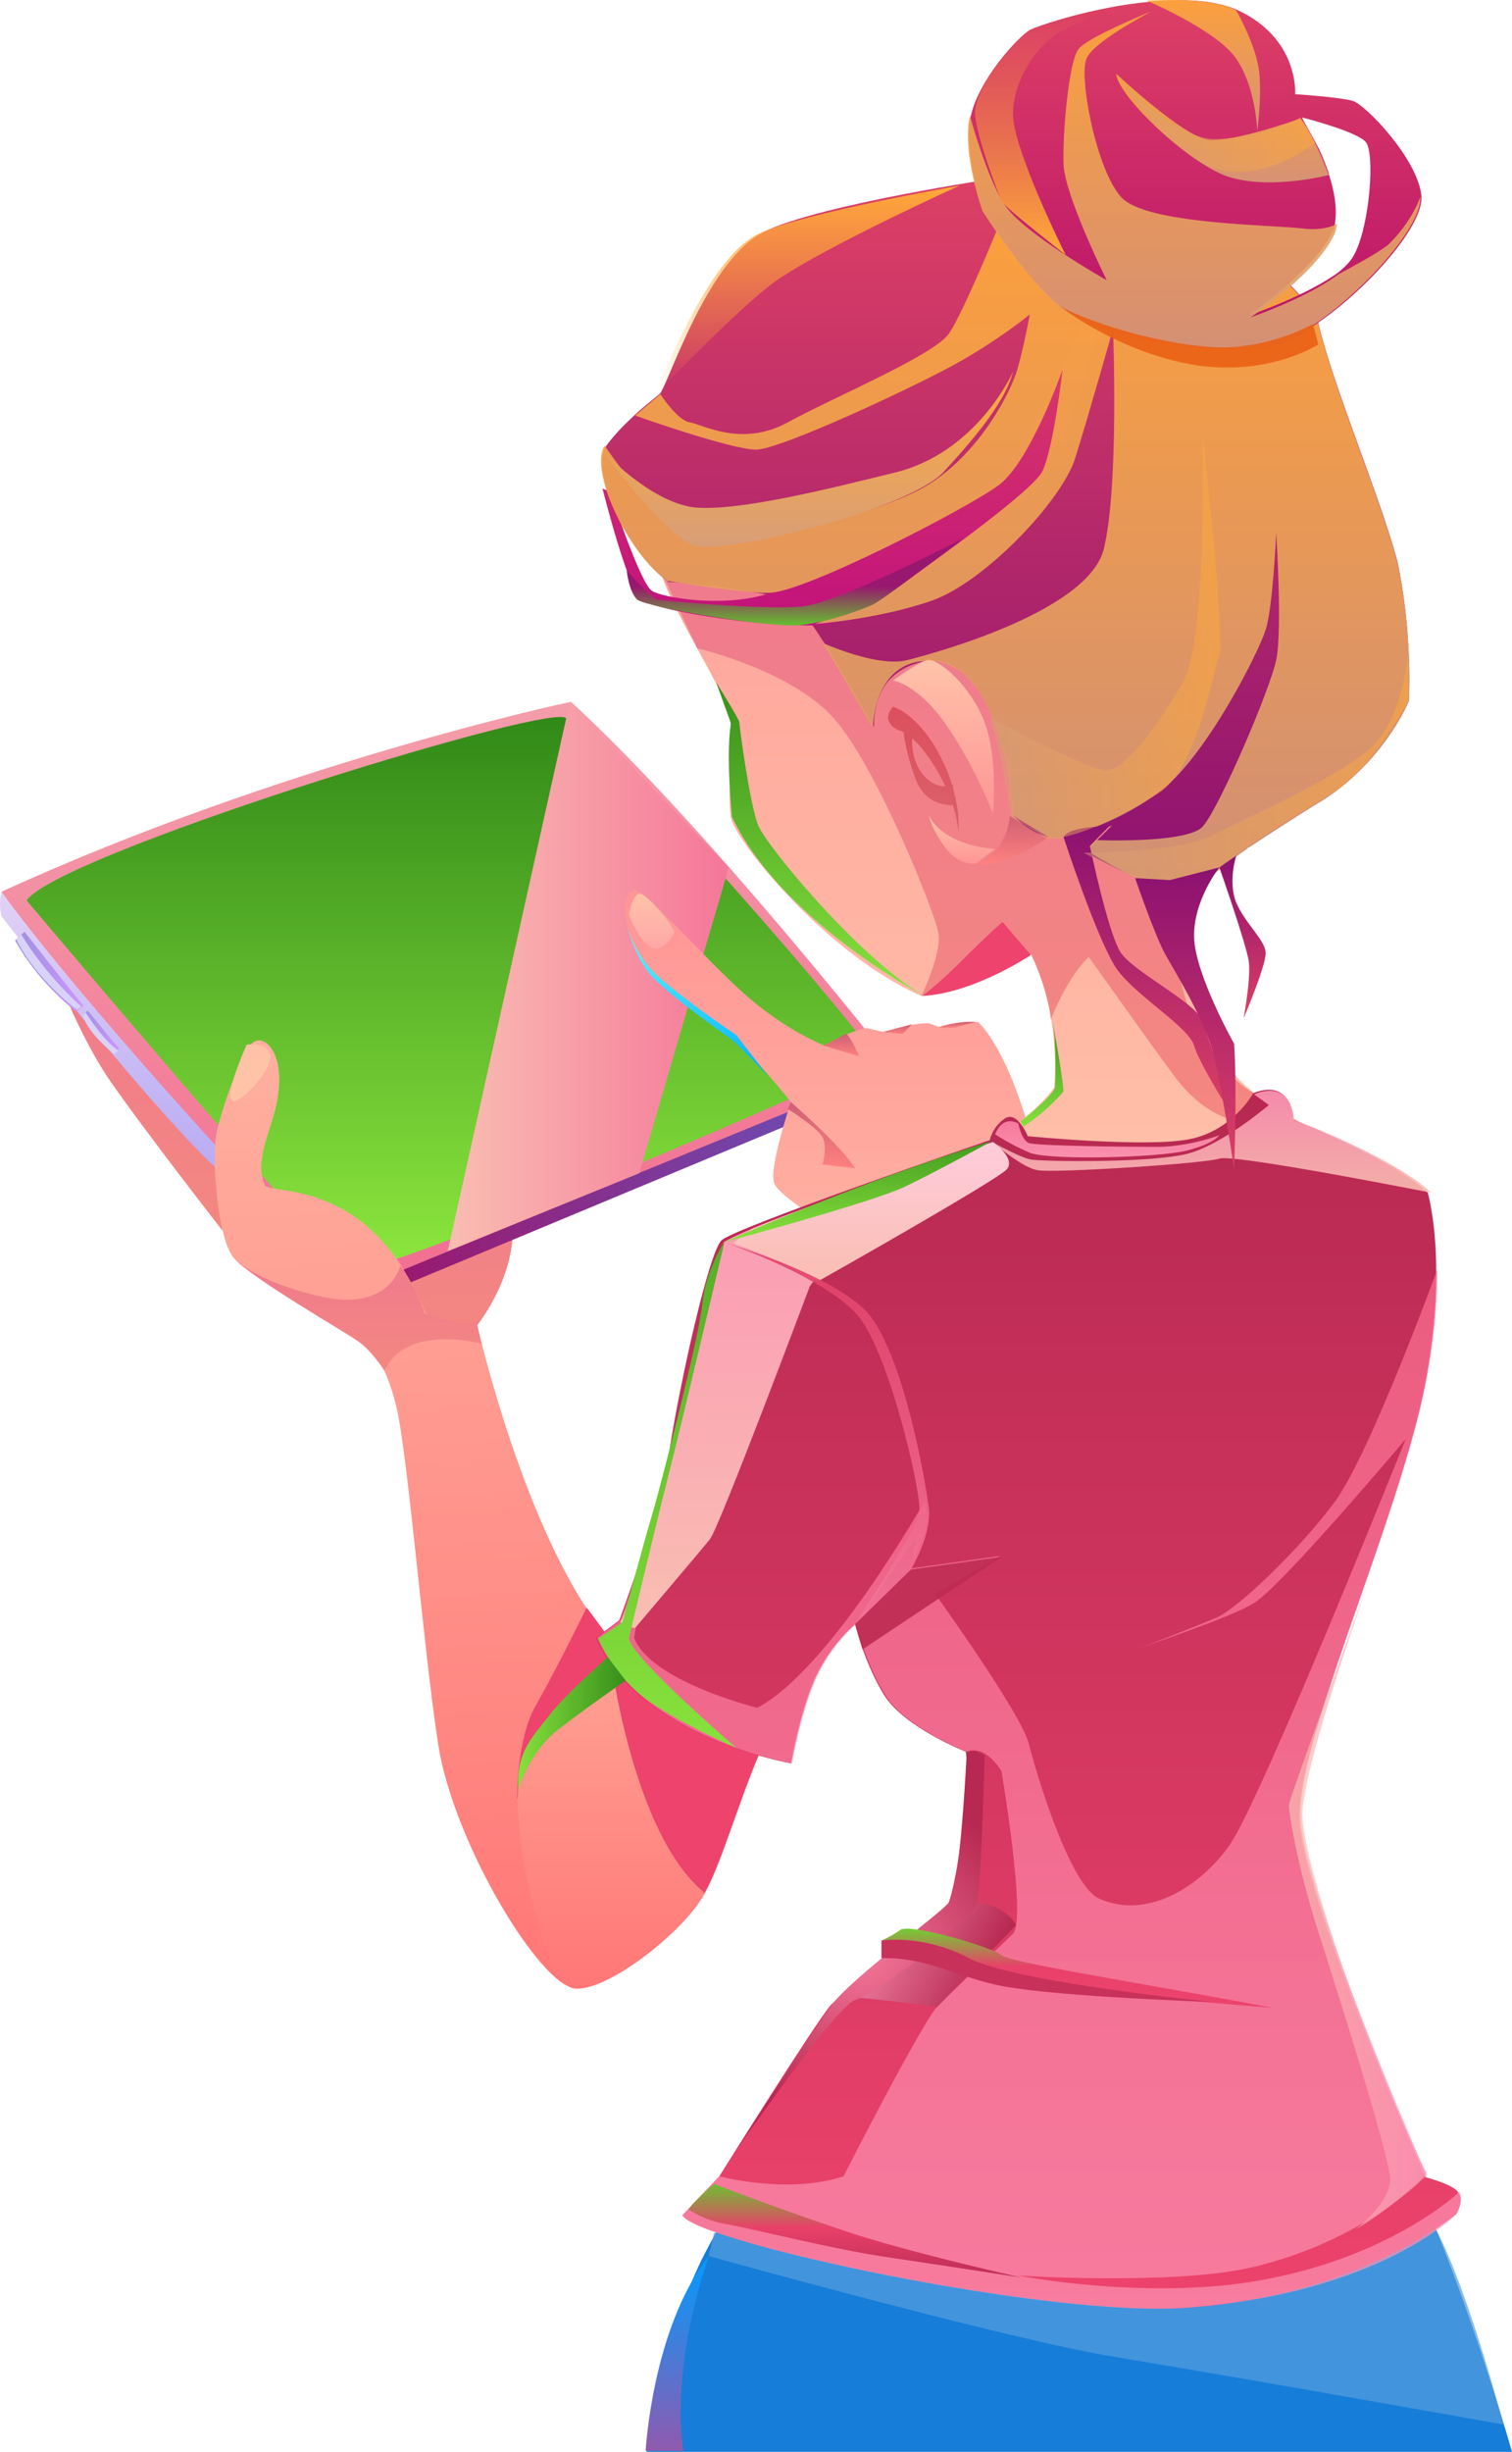<svg width="266" height="431" viewBox="0 0 266 431" fill="none" xmlns="http://www.w3.org/2000/svg">
<path d="M83.955 232.937C83.955 232.937 90.436 225.062 90.251 215.476C90.066 205.718 72.102 196.132 72.102 196.132L46.916 209.484C46.916 209.484 69.695 232.766 74.139 234.82C78.584 237.217 83.955 232.937 83.955 232.937Z" fill="url(#paint0_linear_111_75)"/>
<path d="M39.137 216.332C39.137 216.332 24.322 197.33 18.766 189.113C13.396 180.896 7.099 166.174 9.506 164.12C11.173 162.579 20.433 168.399 24.322 178.328C24.322 178.328 31.174 191.51 37.471 196.988L39.137 216.332Z" fill="url(#paint1_linear_111_75)"/>
<path d="M0.247 156.759C0.247 156.759 29.508 199.727 63.954 225.918C63.954 225.918 125.808 201.61 157.662 187.744C157.662 187.744 123.956 144.776 100.437 123.377C100.252 123.377 49.694 134.162 0.247 156.759Z" fill="url(#paint2_linear_111_75)"/>
<path d="M0.247 156.759C0.247 156.759 -0.309 158.642 0.247 161.038C0.247 161.038 24.507 192.537 38.026 205.376V201.439C37.841 201.267 13.025 174.22 0.247 156.759Z" fill="url(#paint3_linear_111_75)"/>
<path d="M4.691 158.299C4.691 158.299 58.027 221.467 61.546 223.35C65.065 225.233 153.587 187.744 153.772 185.86C153.958 183.806 105.807 128.171 99.325 126.116C93.77 124.404 9.877 150.425 4.691 158.299Z" fill="url(#paint4_linear_111_75)"/>
<path d="M100.437 349.344C93.955 347.29 79.695 323.324 77.103 306.719C74.51 290.113 71.732 255.363 69.695 247.146C67.658 238.757 64.509 236.018 62.472 233.793C60.435 231.739 43.768 224.72 40.99 220.954C38.212 217.359 37.286 203.664 38.027 199.556C38.397 196.817 42.471 184.32 44.694 183.122C46.916 181.923 49.879 185.518 48.953 192.195C48.398 197.844 44.508 203.322 46.546 208.286C47.286 210.169 65.25 206.574 74.88 230.883C74.88 230.883 78.028 232.595 79.14 232.937C80.251 233.279 83.955 232.937 83.955 232.937C83.955 232.937 92.474 270.427 106.734 287.546C106.919 287.888 107.104 288.059 107.474 288.402C121.919 305.007 100.437 349.344 100.437 349.344Z" fill="url(#paint5_linear_111_75)"/>
<path d="M157.477 187.744C157.477 187.744 158.588 188.428 156.551 190.311L72.287 225.405L70.991 223.179L157.477 187.744Z" fill="url(#paint6_linear_111_75)"/>
<path d="M103.215 282.581C103.215 282.581 97.844 293.537 94.325 299.7C90.807 305.691 90.992 316.134 90.992 316.134L110.808 293.879V292.852L103.215 282.581Z" fill="#ED436C"/>
<path d="M100.252 123.377L78.769 219.927L112.474 206.232L128.216 152.479L100.252 123.377Z" fill="url(#paint7_linear_111_75)"/>
<path d="M150.254 277.959C150.254 277.959 143.217 290.114 137.476 300.214C136.179 302.439 134.883 305.178 133.772 307.917C129.883 316.99 126.92 327.604 123.957 332.91C120.068 339.929 106.178 350.543 100.807 349.515C95.437 348.488 88.214 317.332 92.288 308.259C96.363 299.187 103.956 296.79 111.178 286.69C118.401 276.419 123.957 246.975 123.957 246.975C132.29 248.173 150.254 277.959 150.254 277.959Z" fill="url(#paint8_linear_111_75)"/>
<path d="M169.699 219.755C169.699 219.755 158.588 221.125 154.328 219.755C150.069 218.386 137.105 210.682 136.179 207.944C135.253 205.205 139.142 193.735 139.142 193.735C139.142 193.735 132.475 185.176 127.846 181.752C123.031 178.328 118.586 175.589 114.697 170.796C110.623 166.003 108.215 158.128 111.549 156.416C112.845 155.732 124.327 168.913 131.364 175.076C138.402 181.238 145.069 183.806 145.069 183.806C145.069 183.806 149.698 181.067 152.476 180.725L155.439 181.41C155.439 181.41 159.884 179.869 163.403 179.869L165.255 180.554C165.255 180.554 169.514 179.184 172.107 179.698C172.107 179.698 175.996 182.95 179.885 194.762C183.404 205.376 182.663 213.593 182.663 213.593C182.663 213.593 201.738 238.244 212.294 247.316C212.294 247.316 208.775 255.191 199.701 257.416L169.699 219.755Z" fill="url(#paint9_linear_111_75)"/>
<path d="M139.142 193.735C139.142 193.735 148.216 201.61 150.439 205.376L144.698 204.691C144.698 204.691 145.624 201.61 144.698 199.898C143.772 198.186 138.586 194.934 138.586 194.934L139.142 193.735Z" fill="url(#paint10_linear_111_75)"/>
<path d="M144.883 183.807L151.179 185.69C151.179 185.69 149.327 181.581 148.772 181.752C148.216 182.095 144.883 183.807 144.883 183.807Z" fill="url(#paint11_linear_111_75)"/>
<path d="M155.254 181.41L158.773 181.752L160.44 180.04C160.44 180.04 156.921 181.067 155.254 181.41Z" fill="url(#paint12_linear_111_75)"/>
<path d="M165.069 180.554C165.069 180.554 166.736 180.896 168.032 180.554C169.329 180.212 171.551 179.698 171.551 179.698C171.551 179.698 168.958 179.356 165.069 180.554Z" fill="url(#paint13_linear_111_75)"/>
<path d="M110.623 160.867C110.623 160.867 112.475 165.489 114.512 166.517C116.549 167.544 118.586 164.462 118.586 163.778C118.586 162.922 113.771 156.93 112.474 157.101C111.363 157.272 110.808 159.84 110.623 160.867Z" fill="url(#paint14_linear_111_75)"/>
<path d="M109.882 160.867C109.882 160.867 110.808 167.201 115.808 171.652C120.808 176.103 129.512 181.923 129.512 181.923L135.068 189.113C135.068 189.113 129.883 183.635 128.772 182.779C127.66 181.923 118.401 175.589 114.512 171.481C110.993 167.372 109.882 160.867 109.882 160.867Z" fill="url(#paint15_linear_111_75)"/>
<path d="M144.884 364.75C144.884 364.75 129.142 384.95 122.845 398.474C116.549 411.998 113.771 431 113.771 431H266C266 431 254.889 391.798 243.777 373.481C232.295 355.335 144.884 364.75 144.884 364.75Z" fill="#167DD9"/>
<path opacity="0.69" d="M124.697 396.591C124.697 396.591 177.663 411.313 195.626 414.224C223.405 418.846 264.518 426.207 264.518 426.207C264.518 426.207 258.222 402.241 252.481 391.627L125.623 392.483L124.697 396.591Z" fill="#569EDE"/>
<path d="M133.772 307.746C129.883 316.819 126.92 327.432 123.956 332.739C111.363 322.468 107.474 291.825 107.474 291.825L117.475 289.771C117.289 289.771 134.512 290.456 133.772 307.746Z" fill="#ED436C"/>
<path d="M151.921 39.154C151.921 39.154 125.068 55.074 118.03 68.255C110.993 81.437 113.956 93.249 116.363 100.952C118.771 108.484 127.66 121.494 128.401 126.116C129.142 130.738 127.845 139.298 128.586 143.749C129.327 147.686 145.254 167.715 162.106 175.076C162.106 175.076 170.625 173.878 181.366 167.715C181.366 167.715 186.552 177.301 185.441 191.167C185.441 191.167 180.811 198.186 168.773 203.322C156.736 208.457 134.512 213.422 128.771 218.557C128.771 218.557 159.884 220.612 198.034 218.557C236.184 216.503 234.517 200.069 234.517 200.069C234.517 200.069 219.701 193.735 215.998 187.23C212.109 180.725 208.59 162.922 209.886 158.471C211.183 153.849 232.109 120.981 235.073 101.979C238.036 82.977 233.221 55.416 219.516 43.262C205.812 31.108 178.218 29.053 151.921 39.154Z" fill="url(#paint16_linear_111_75)"/>
<path d="M122.66 113.963C122.66 113.963 138.957 117.729 146.55 126.117C154.143 134.505 164.513 160.525 165.069 163.949C165.81 167.373 162.106 175.076 162.106 175.076C162.106 175.076 175.07 171.995 181.366 167.715C181.366 167.715 184.329 173.536 184.885 179.185C184.885 179.185 187.663 171.824 191.552 168.229C191.552 168.229 201.367 182.095 206.552 189.114C211.738 196.132 216.923 196.817 216.923 196.817L220.627 192.195C220.627 192.195 211.553 187.573 208.034 173.707C204.701 160.012 204.33 152.48 204.33 152.48L176.551 104.034L132.105 94.105L116.548 100.952L122.66 113.963Z" fill="url(#paint17_linear_111_75)"/>
<path d="M247.851 123.207C245.999 127.657 240.443 136.217 231.553 141.352C228.22 143.407 223.961 146.146 220.071 148.713C220.071 148.713 219.886 148.713 219.886 148.885H219.701C219.516 149.056 219.331 149.056 219.331 149.227C215.257 151.966 211.738 154.534 210.071 155.732C209.516 156.074 209.145 156.417 209.145 156.417L209.886 155.732L212.479 153.335L207.664 155.903L206.923 156.417C205.626 156.246 203.96 155.732 202.478 155.218C201.923 155.047 201.182 154.705 200.626 154.534C200.441 154.534 200.256 154.363 199.885 154.191C195.256 152.308 190.811 149.741 190.811 149.741L191.181 149.398L193.033 147.686L195.626 145.118C195.256 145.29 191.366 146.488 188.033 147.002C186.737 147.173 185.44 147.344 184.7 147.173C180.996 146.488 178.403 143.578 178.218 143.235C178.218 143.235 178.218 138.1 177.292 133.991C177.292 133.649 177.107 133.478 177.107 133.135C176.921 132.793 176.921 132.279 176.736 131.937C174.699 125.09 172.106 119.954 168.588 117.557H168.403C166.736 116.359 164.884 115.846 162.847 116.188C162.662 116.188 162.291 116.188 162.106 116.359C159.328 117.044 157.661 118.242 156.365 119.612C153.402 123.035 153.772 127.829 153.772 127.829L153.587 127.486L153.402 127.315C152.291 125.432 148.402 118.585 145.068 113.107C142.846 109.683 140.809 106.773 139.883 106.088C138.957 105.403 136.92 104.89 134.142 104.376C127.845 103.178 118.956 102.322 117.845 102.322H117.659C110.437 97.357 103.77 82.635 106.548 78.527C107.844 76.644 109.881 74.59 111.733 72.878C113.585 71.166 115.437 69.796 115.993 69.283L116.178 69.112C118.03 66.201 124.697 45.488 134.512 40.695C144.327 35.901 175.625 31.279 175.625 31.279C192.663 33.162 204.515 36.757 213.034 40.695C228.776 48.227 231.924 56.786 231.924 56.786C234.702 68.427 242.295 85.888 245.813 98.556C248.591 111.566 247.851 123.207 247.851 123.207Z" fill="url(#paint18_linear_111_75)"/>
<path d="M105.993 85.887C105.993 85.887 110.252 102.835 112.66 105.231C115.067 107.628 138.772 110.881 145.624 109.682C152.476 108.313 180.441 89.482 183.589 84.689C186.737 79.896 193.589 57.47 193.589 57.47L190.441 56.272C190.441 56.272 180.626 78.526 176.366 83.148C171.922 87.77 142.476 102.492 134.512 104.547C126.734 106.772 116.549 105.06 114.697 103.862C112.66 102.664 107.289 86.401 107.289 86.401L105.993 85.887Z" fill="url(#paint19_linear_111_75)"/>
<path opacity="0.9" d="M247.851 123.206C245.999 127.657 240.443 136.217 231.554 141.352C228.22 143.406 223.961 146.145 220.072 148.713C220.072 148.713 219.886 148.713 219.886 148.884H219.701C219.516 149.056 219.331 149.056 219.331 149.227C216.923 150.939 211.368 155.389 211.368 155.389C211.368 155.389 210.812 155.561 210.071 155.732H209.886C209.33 155.903 208.59 155.903 207.664 155.903C206.182 155.903 204.33 155.903 202.293 155.218C201.737 155.047 201.182 154.876 200.441 154.534C200.256 154.534 200.071 154.362 199.7 154.191C196.737 152.822 193.404 150.939 190.996 149.398C189.144 148.2 188.033 147.515 188.033 147.515C188.033 147.515 189.885 147.686 192.848 147.686C199.145 147.857 209.886 147.686 211.738 145.118C214.701 141.523 223.405 121.323 224.516 116.016C225.627 110.71 224.516 93.591 224.516 93.591C224.516 93.591 223.961 106.601 222.664 110.71C221.368 114.818 212.479 132.279 204.701 138.613C196.922 144.776 187.848 147.001 187.848 147.001C187.478 147.172 185.626 147.686 184.514 147.172C183.403 146.488 178.218 143.406 178.033 143.235C178.033 143.235 178.403 139.64 177.107 133.991C177.107 133.649 176.921 133.478 176.921 133.135C176.736 132.793 176.736 132.279 176.551 131.937C175.255 127.315 173.032 120.639 168.403 117.557H168.217C166.551 116.53 164.699 116.016 162.662 116.188C159.513 116.359 157.476 117.9 156.18 119.611C153.587 123.035 153.587 127.828 153.587 127.828L153.402 127.486L153.217 127.315L144.883 113.106C145.439 113.278 154.513 117.386 159.698 116.016C165.069 114.647 191.181 107.457 194.145 96.672C196.922 85.716 195.811 57.813 195.811 57.813C195.811 57.813 191.552 72.877 189.144 80.581C186.737 88.113 173.218 102.322 163.958 105.574C154.698 108.827 143.401 109.683 143.401 109.683L154.513 105.574C154.513 105.574 181.366 87.086 183.403 82.806C185.44 78.355 186.922 65.003 186.922 65.003C186.922 65.003 181.366 80.923 175.81 85.203C170.069 89.483 140.994 104.376 135.253 104.205C134.883 104.205 134.327 104.205 133.957 104.205C128.216 103.862 118.771 102.322 117.659 102.15H117.474C110.252 97.186 103.585 82.464 106.363 78.355C106.363 78.355 117.66 94.618 122.475 95.645C127.475 96.672 154.513 90.852 163.588 85.032C172.662 79.211 177.847 68.769 178.959 65.003C180.07 61.237 181.181 55.245 181.181 55.245C181.181 55.245 176.736 59.011 169.329 63.291C161.921 67.571 137.29 79.04 133.031 79.04C128.586 79.04 111.733 73.049 111.733 73.049L115.993 69.454L116.178 69.282C116.178 69.282 119.141 73.904 121.363 74.247C123.586 74.589 130.438 78.698 138.586 74.247C146.735 69.796 164.328 62.435 166.921 58.669C169.514 54.903 175.625 39.838 175.625 39.838L213.034 40.865C228.776 48.398 231.924 56.957 231.924 56.957C234.702 68.598 242.295 86.059 245.814 98.727C248.591 111.566 247.851 123.206 247.851 123.206Z" fill="url(#paint20_linear_111_75)"/>
<path d="M238.036 17.755C235.813 17.071 227.85 16.557 227.85 16.557C227.85 16.557 228.591 6.628 217.479 1.664C213.405 -0.048 208.034 -0.219 202.478 0.294C192.478 1.15 182.477 4.574 181.181 5.259C179.144 6.457 172.292 13.818 170.81 20.323C169.329 26.657 173.033 37.099 173.033 37.099C173.033 37.099 180.255 48.911 186.737 54.047C193.034 59.182 217.109 63.805 226.368 59.867C235.628 55.93 250.444 41.037 250.073 34.532C249.518 28.026 240.258 18.44 238.036 17.755ZM219.701 55.416C220.442 54.903 231.554 47.2 234.517 40.523C234.702 40.01 234.887 39.496 234.887 38.983C235.258 36.415 234.702 33.505 233.776 30.594C233.776 30.594 233.776 30.594 233.776 30.423C233.221 28.883 232.665 27.513 232.109 26.315C232.109 26.143 231.924 25.972 231.924 25.972C230.628 23.404 229.331 21.35 229.146 20.837C229.146 20.837 229.146 20.837 229.146 20.666C229.146 20.666 238.591 23.062 240.258 24.945C241.925 26.828 240.999 39.667 238.221 44.803C237.665 45.83 236.739 46.857 235.443 47.884C230.072 51.822 220.442 55.245 219.701 55.416Z" fill="url(#paint21_linear_111_75)"/>
<path d="M256.185 389.231C256.185 389.231 238.962 403.61 208.775 405.665C184.33 407.376 122.29 394.024 120.068 389.402L126.55 382.554C126.55 382.554 143.587 355.336 146.18 352.426C148.958 349.687 164.514 337.532 166.366 335.478C168.218 333.424 170.811 312.71 169.885 307.917C169.885 307.917 158.958 303.637 155.44 297.817C151.921 291.997 150.439 285.492 150.439 285.492C150.439 285.492 146.365 288.744 143.587 294.564C140.809 300.385 139.143 309.971 139.143 309.971C139.143 309.971 112.29 305.349 104.882 287.888L108.956 284.807C108.956 284.807 112.475 275.391 115.253 265.805C116.364 261.868 117.29 257.93 117.845 254.507C119.697 242.695 124.698 220.269 126.92 218.044C129.142 215.819 174.144 200.412 174.144 200.412C174.144 200.412 174.515 198.186 176.737 196.646C178.959 195.105 180.811 199.727 180.811 199.727C180.811 199.727 201.738 201.781 209.331 200.24C216.924 198.7 220.443 192.195 220.443 192.195C220.813 192.024 226.924 189.285 227.48 196.817C227.48 196.817 245.259 203.835 251.185 209.656C251.185 209.656 252.666 214.791 252.666 223.522C252.666 230.198 251.926 239.1 249.333 249.371C243.222 273.337 228.591 306.034 228.591 319.215C228.591 332.397 250.814 382.726 250.814 382.726C250.814 382.726 256 384.095 256.555 385.465C257.667 386.834 256.185 389.231 256.185 389.231Z" fill="url(#paint22_linear_111_75)"/>
<path d="M162.292 175.076C162.292 175.076 165.81 172.337 169.514 168.571C174.144 163.948 176.366 162.065 176.366 162.065L181.366 167.886C181.552 167.715 171.551 174.562 162.292 175.076Z" fill="#ED436C"/>
<path d="M158.958 128.513C158.958 128.513 159.143 131.594 160.995 136.73C162.847 142.037 167.662 141.523 167.662 141.523V137.928C167.662 137.928 164.884 139.298 162.291 136.045C159.699 132.793 160.625 128.342 160.625 128.342H158.958V128.513Z" fill="url(#paint23_linear_111_75)"/>
<path d="M157.106 124.233C157.106 124.233 161.55 125.432 165.44 132.964C169.329 140.496 168.588 146.316 168.588 146.316C168.588 146.316 168.588 141.694 164.699 135.189C160.81 128.684 158.032 128.342 158.032 128.342C158.032 128.342 154.698 126.972 157.106 124.233Z" fill="url(#paint24_linear_111_75)"/>
<path d="M163.402 143.406C163.402 143.406 163.958 145.974 166.365 149.055C168.773 152.308 171.736 151.794 171.736 151.794L175.07 149.227C175.255 149.227 166.551 149.055 163.402 143.406Z" fill="url(#paint25_linear_111_75)"/>
<path d="M157.106 119.612C157.106 119.612 161.551 120.296 166.366 127.315C171.366 134.334 174.699 143.064 174.699 143.064C174.699 143.064 175.625 133.478 173.218 126.973C170.81 120.639 165.254 115.845 163.217 116.017C161.551 116.359 157.106 119.612 157.106 119.612Z" fill="url(#paint26_linear_111_75)"/>
<path d="M171.922 151.794C171.922 151.794 176.922 150.254 177.663 143.406C177.663 143.406 182.108 146.488 184.145 147.344C184.33 147.344 175.811 152.993 171.922 151.794Z" fill="url(#paint27_linear_111_75)"/>
<path opacity="0.9" d="M249.888 34.531C250.259 40.865 235.443 55.93 226.183 59.867C216.924 63.804 193.034 59.011 186.552 54.047C180.255 48.911 172.848 37.099 172.848 37.099C172.848 37.099 169.144 26.828 170.625 20.323C170.625 20.323 173.403 30.594 176.551 35.73C179.7 40.865 194.7 49.253 194.7 49.253C194.7 49.253 187.293 34.36 187.107 28.882C186.922 23.233 188.033 10.908 189.7 8.682C191.182 6.628 201.367 2.519 202.479 2.006C201.367 2.691 192.478 7.313 191.182 10.223C189.7 13.304 192.848 29.909 197.293 34.703C201.738 39.496 223.961 39.496 229.332 40.181C232.48 40.523 234.332 39.838 235.258 39.325C235.073 39.838 235.073 40.352 234.887 40.865C232.109 47.541 220.813 55.245 220.072 55.758C220.627 55.587 230.258 52.164 235.443 48.226C238.591 46.514 242.11 44.631 244.147 43.091C248.592 38.811 249.888 34.531 249.888 34.531Z" fill="url(#paint28_linear_111_75)"/>
<path opacity="0.9" d="M196.367 12.962C196.552 16.557 207.849 27.684 215.257 30.765C222.665 33.675 233.776 30.765 233.776 30.765C233.776 30.765 230.998 23.404 228.776 20.837C228.776 20.837 217.294 24.945 212.664 24.603C208.22 24.089 196.367 12.962 196.367 12.962Z" fill="url(#paint29_linear_111_75)"/>
<path opacity="0.9" d="M201.738 0.123C201.738 0.123 213.59 5.087 217.294 10.052C220.998 15.188 221.183 23.062 221.183 23.062C221.183 23.062 222.294 15.016 221.183 10.737C220.072 6.286 217.479 1.835 217.479 1.835C217.479 1.835 214.331 -0.562 201.738 0.123Z" fill="url(#paint30_linear_111_75)"/>
<path opacity="0.9" d="M251.74 209.655C251.74 209.655 217.109 202.808 214.516 203.664C212.109 204.52 185.626 206.232 182.663 205.718C179.885 205.376 174.885 200.925 174.515 200.754C174.885 200.925 179.515 203.493 181.367 203.835C183.404 204.178 203.59 204.52 209.516 202.637C215.628 200.754 223.221 194.249 223.221 194.249L220.628 192.366C220.998 192.194 227.11 189.455 227.665 196.988C228.036 196.816 245.814 203.835 251.74 209.655Z" fill="url(#paint31_linear_111_75)"/>
<path opacity="0.69" d="M256.184 389.23C256.184 389.23 242.85 403.096 208.775 405.664C184.329 407.547 122.289 394.024 120.067 389.402L126.549 382.554C126.549 382.554 138.586 385.807 148.402 382.554C148.402 382.554 162.291 355.335 164.884 352.768C167.291 350.2 175.81 342.325 178.218 339.929C180.625 337.361 176.181 311.34 176.181 311.34C176.181 311.34 173.403 306.547 170.069 307.917C170.069 307.917 159.143 303.637 155.624 297.817C152.106 291.996 150.624 285.491 150.624 285.491C150.624 285.491 146.55 288.744 143.772 294.564C140.994 300.384 139.327 309.971 139.327 309.971C139.327 309.971 112.474 305.349 105.066 287.888L109.141 284.806C109.141 284.806 112.659 275.391 115.437 265.805L111.548 287.888C114.511 295.591 133.216 300.213 133.216 300.213C145.994 293.537 162.847 263.579 162.847 263.579C162.847 263.579 163.402 267.345 162.662 269.4C162.106 270.94 160.069 275.734 160.069 275.734L175.996 273.508L164.514 280.184C164.514 280.184 179.699 301.24 180.996 306.547C182.292 311.683 188.218 331.54 193.404 333.766C201.923 337.532 211.182 331.54 216.183 324.522C221.368 317.674 247.295 252.966 247.295 252.966C247.295 252.966 225.072 279.328 220.442 281.896C216.183 284.464 201.552 289.257 199.886 289.942C201.367 289.428 210.997 285.662 214.145 284.293C217.664 282.752 228.405 272.652 234.887 263.922C241.184 255.191 252.851 223.179 252.851 223.179C252.851 229.855 252.11 238.757 249.517 249.028C243.406 272.995 228.776 305.691 228.776 318.873C228.776 332.054 250.999 382.383 250.999 382.383C250.999 382.383 240.073 394.024 219.886 398.646C206.182 401.727 179.144 400.015 179.144 400.015C179.144 400.015 200.071 404.124 219.516 401.213C244.147 397.447 256.74 385.293 256.74 385.293C257.666 386.834 256.184 389.23 256.184 389.23Z" fill="url(#paint32_linear_111_75)"/>
<path opacity="0.9" d="M150.439 285.491L160.996 270.598L160.255 275.905L176.181 273.68L151.736 289.942L150.439 285.491Z" fill="#BE2B53"/>
<path d="M177.107 205.547C175.44 207.43 145.439 223.693 143.401 224.891L142.475 226.09C142.475 226.09 126.549 268.544 124.882 270.598C123.215 272.652 111.733 286.176 111.733 286.176C109.326 285.834 109.141 285.149 109.141 285.149C114.326 274.364 127.29 218.386 127.29 218.386C128.03 217.873 129.882 217.017 132.29 215.99C144.698 210.854 174.699 200.754 174.699 200.754C174.699 200.754 178.773 203.664 177.107 205.547Z" fill="url(#paint33_linear_111_75)"/>
<path d="M177.107 205.547C175.44 207.43 146.365 223.864 144.513 224.891L143.957 225.234C136.92 221.125 128.957 218.557 128.957 218.557L132.29 215.99C144.698 210.854 174.699 200.754 174.699 200.754C174.699 200.754 178.774 203.664 177.107 205.547Z" fill="url(#paint34_linear_111_75)"/>
<path opacity="0.9" d="M150.439 285.491C150.439 285.491 161.18 269.057 161.736 265.976C162.292 262.894 156.18 236.532 150.439 230.711C144.698 224.72 130.253 219.242 127.29 218.386C127.29 218.386 145.254 223.521 152.106 230.198C158.773 236.874 162.847 260.498 163.403 265.12C163.958 269.742 160.254 275.904 160.254 275.904L150.439 285.491Z" fill="url(#paint35_linear_111_75)"/>
<path d="M175.07 199.385C175.07 199.385 177.848 201.268 181.181 202.637C184.7 204.007 203.59 203.493 208.59 202.295C213.59 201.096 214.516 199.556 214.516 199.556C214.516 199.556 209.701 201.439 203.96 201.61C198.219 201.61 182.292 201.439 180.996 200.925C179.7 200.412 179.144 197.502 179.144 197.502C179.144 197.502 176.551 195.79 175.07 199.385Z" fill="url(#paint36_linear_111_75)"/>
<path d="M125.993 119.954C125.993 119.954 130.067 126.459 130.067 126.972C130.067 127.657 131.919 141.523 133.401 145.118C134.882 148.713 150.809 168.057 162.291 174.905C162.291 174.905 137.29 161.723 128.771 143.577C128.771 143.577 127.66 132.793 128.586 127.143L125.993 119.954Z" fill="url(#paint37_linear_111_75)"/>
<path d="M174.514 200.583C174.514 200.583 164.884 205.889 159.143 208.628C153.402 211.367 127.29 218.386 127.29 218.386C127.29 218.386 151.921 207.43 174.514 200.583Z" fill="url(#paint38_linear_111_75)"/>
<path d="M110.252 100.267C110.252 100.267 114.697 105.232 115.623 105.403C116.363 105.574 134.698 107.286 141.179 106.601C147.661 105.916 169.514 94.618 169.514 94.618C169.514 94.618 155.439 105.403 153.587 106.259C151.735 107.115 146.365 109.169 141.179 109.854C135.994 110.539 113.771 106.772 112.104 105.403C110.622 104.033 110.252 100.267 110.252 100.267Z" fill="url(#paint39_linear_111_75)"/>
<path d="M115.252 69.454C115.252 69.454 128.031 56.101 134.883 50.623C141.55 44.974 168.773 32.648 168.773 32.648C168.773 32.648 141.18 37.442 133.587 41.037C126.179 44.46 119.327 59.354 115.252 69.454Z" fill="url(#paint40_linear_111_75)"/>
<path d="M106.363 79.553C106.363 79.553 117.104 94.789 122.66 95.987C128.401 97.186 159.699 89.653 165.995 82.977C172.292 76.129 176.922 70.309 178.218 65.345C178.218 65.345 171.921 79.724 157.106 83.148C147.291 85.545 129.327 90.167 121.734 89.14C114.141 87.941 106.363 79.553 106.363 79.553Z" fill="url(#paint41_linear_111_75)"/>
<path d="M180.996 5.259C180.996 5.259 172.477 12.962 171.551 19.296C171.181 22.377 175.625 34.36 176.366 35.559C177.107 36.757 187.478 44.803 187.478 44.803C187.478 44.803 177.848 25.63 178.218 19.638C178.403 13.647 182.848 7.313 187.107 5.259C191.367 3.204 195.441 1.321 195.441 1.321C195.441 1.321 185.626 3.376 180.996 5.259Z" fill="url(#paint42_linear_111_75)"/>
<path d="M148.031 350.885C148.031 350.885 154.513 351.398 164.884 352.768L178.773 338.388C178.773 338.388 175.07 331.883 166.365 335.649L148.031 350.885Z" fill="url(#paint43_linear_111_75)"/>
<path d="M187.107 147.172C187.107 147.172 193.219 165.832 196.552 170.454C199.886 175.076 209.146 180.554 210.071 183.806C210.997 187.059 217.109 196.645 217.109 196.645C217.109 196.645 212.664 182.266 211.368 179.184C210.071 176.103 199.33 170.796 197.108 167.372C194.886 163.778 191.737 148.713 191.737 148.713L195.256 145.118C195.256 145.289 188.033 145.118 187.107 147.172Z" fill="url(#paint44_linear_111_75)"/>
<path d="M214.516 152.479C214.516 152.479 219.331 166.174 219.702 169.084C220.072 172.166 218.776 179.013 218.776 179.013C218.776 179.013 222.665 169.94 222.665 167.543C222.665 165.318 218.961 162.237 217.479 158.642C215.998 155.047 217.479 150.425 217.479 150.425L214.516 152.479Z" fill="url(#paint45_linear_111_75)"/>
<path opacity="0.9" d="M186.552 53.876C186.552 53.876 194.885 60.552 206.738 63.462C221.739 67.228 231.924 60.552 231.924 60.552L230.998 56.957C230.998 56.957 225.257 60.209 218.035 60.894C210.997 61.921 195.071 58.326 186.552 53.876Z" fill="#EB6114"/>
<path opacity="0.5" d="M174.144 126.117C174.144 126.117 191.181 135.361 194.515 135.361C198.034 135.361 203.404 127.829 208.034 120.125C212.479 112.764 211.553 76.13 211.553 76.13C211.553 76.13 215.627 112.422 214.516 115.161C213.405 117.9 210.627 135.19 203.775 139.469C196.922 143.749 189.329 147.344 184.329 147.515L177.847 143.578C177.662 143.407 176.921 135.361 174.144 126.117Z" fill="url(#paint46_linear_111_75)"/>
<path opacity="0.5" d="M190.626 149.911C190.626 149.911 207.293 149.74 212.479 147.172C217.664 144.605 234.887 136.901 240.813 131.766C246.925 126.63 247.666 114.989 247.666 114.989L247.851 123.035C247.851 123.035 241.554 134.847 234.887 139.127C228.22 143.235 217.849 149.569 214.516 152.479C214.516 152.479 209.886 156.416 206.738 156.416C203.589 156.588 190.626 149.911 190.626 149.911Z" fill="url(#paint47_linear_111_75)"/>
<path d="M199.701 154.362C199.701 154.362 203.219 164.633 205.071 167.886C206.923 171.138 211.368 178.499 213.035 183.806C214.701 188.942 217.109 205.547 217.109 205.547C217.109 205.547 217.664 191.167 217.109 183.464C217.109 183.464 210.257 171.31 210.072 164.804C209.886 158.299 214.516 152.479 214.516 152.479L205.812 154.704L199.701 154.362Z" fill="url(#paint48_linear_111_75)"/>
<path opacity="0.5" d="M196.367 12.962C196.367 12.962 201.738 22.206 210.812 28.198C219.887 34.189 231.369 25.116 231.369 25.116L228.776 20.665C228.776 20.665 221.739 24.431 213.775 24.431C205.997 24.431 196.367 12.962 196.367 12.962Z" fill="url(#paint49_linear_111_75)"/>
<path opacity="0.69" d="M238.406 391.969C238.406 391.969 245.259 386.834 244.518 382.383C243.221 375.022 235.814 351.74 231.925 339.586C228.036 327.432 226.739 318.359 226.739 317.332C226.739 316.305 240.999 277.445 240.999 277.445C240.999 277.445 229.702 308.944 229.147 318.359C228.591 327.603 244.147 369.201 251 382.04C251 381.869 246.925 386.834 238.406 391.969Z" fill="url(#paint50_linear_111_75)"/>
<path d="M105.252 288.059C105.252 288.059 108.03 294.735 114.141 299.015C120.253 303.295 129.512 307.232 129.512 307.232C129.512 307.232 111.549 291.825 110.623 288.059C110.623 288.059 115.252 268.544 117.475 259.813C120.438 248.173 127.475 218.215 127.475 218.215C127.475 218.215 124.142 223.35 123.586 229C123.031 234.649 117.66 255.534 115.252 264.435C112.66 273.166 109.511 285.149 109.511 285.149L105.252 288.059Z" fill="url(#paint51_linear_111_75)"/>
<path d="M170.07 308.088C170.07 308.088 168.958 332.054 166.921 334.45C164.884 336.847 150.069 347.461 146.18 352.596C142.476 357.732 128.957 378.788 128.957 378.788C128.957 378.788 146.92 352.767 150.439 351.569C154.143 350.371 171.181 337.874 171.921 334.279C172.662 330.513 173.218 308.601 173.218 308.601C173.218 308.601 171.366 307.232 170.07 308.088Z" fill="url(#paint52_radial_111_75)"/>
<path d="M124.697 396.592C124.697 396.592 121.364 405.836 120.252 415.936C119.141 426.036 120.252 430.829 120.252 430.829H113.585C113.585 431 114.697 409.26 124.697 396.592Z" fill="url(#paint53_linear_111_75)"/>
<path d="M155.069 341.127C155.069 341.127 156.736 340.442 158.402 339.244C160.069 338.046 174.699 342.325 176.181 343.695C177.662 345.064 204.33 349.173 223.776 352.939C223.776 352.939 208.219 351.741 193.589 350.2C178.959 348.659 173.403 345.92 173.403 345.92C173.403 345.92 165.995 340.613 155.069 341.127Z" fill="url(#paint54_linear_111_75)"/>
<path d="M155.069 344.208V341.127C155.069 341.127 162.291 339.929 170.44 344.208C178.588 348.488 213.22 351.912 213.22 351.912C213.22 351.912 186.922 351.056 176.551 349.173C168.403 347.632 163.403 344.037 155.069 344.208Z" fill="#C8315A"/>
<path d="M179.515 197.158C179.515 197.158 184.885 193.05 185.626 191.167C185.626 191.167 185.996 183.464 185.07 179.013C185.07 179.013 186.737 187.743 187.108 191.852C187.108 191.852 184.33 195.275 180.07 198.014L179.515 197.158Z" fill="url(#paint55_linear_111_75)"/>
<path d="M121.179 388.375C121.179 388.375 123.586 390.258 127.66 390.942C131.735 391.627 146.55 395.393 155.995 396.763C165.255 398.132 179.7 400.358 179.7 400.358C179.7 400.358 162.662 396.592 150.624 392.826C138.587 388.888 125.623 383.924 125.623 383.924C125.623 383.924 121.919 387.005 121.179 388.375Z" fill="url(#paint56_linear_111_75)"/>
<path d="M40.989 193.564C42.471 193.906 48.397 187.572 47.471 185.176C46.73 183.122 43.397 183.635 43.397 183.635C43.397 183.635 39.138 193.05 40.989 193.564Z" fill="url(#paint57_linear_111_75)"/>
<path d="M106.918 291.312C106.918 291.312 99.696 297.645 96.733 301.412C93.77 305.349 90.807 307.745 91.177 314.593C91.177 314.593 93.029 308.259 97.844 304.322C102.844 300.384 110.067 295.42 110.067 295.42L106.918 291.312Z" fill="url(#paint58_linear_111_75)"/>
<path d="M40.805 220.954C40.805 220.954 44.879 225.405 56.731 227.973C68.584 230.541 70.436 222.495 70.436 222.495C70.436 222.495 73.584 226.774 74.695 230.883C74.695 230.883 81.362 233.451 84.696 231.91L83.955 232.937L84.696 236.19C84.696 236.19 71.362 232.595 67.658 240.983C67.658 240.983 65.25 237.217 62.843 235.676C60.435 233.964 45.064 225.234 40.805 220.954Z" fill="url(#paint59_linear_111_75)"/>
<path d="M4.321 163.777C4.321 163.777 11.914 173.535 14.692 176.788L13.396 177.815C13.396 177.815 6.914 173.021 2.654 165.318L4.321 163.777Z" fill="url(#paint60_linear_111_75)"/>
<path d="M14.507 178.499L15.433 177.644C19.507 182.608 19.322 182.437 20.989 184.32L20.063 185.176C20.063 185.176 15.803 181.752 14.507 178.499Z" fill="url(#paint61_linear_111_75)"/>
<path d="M14.507 178.499L15.062 177.986C15.062 177.986 18.211 182.95 20.803 184.662L20.063 185.347C20.063 185.176 15.803 182.094 14.507 178.499Z" fill="#D9D2F9"/>
<path d="M2.84 165.147L3.766 164.291C3.766 164.291 7.47 170.796 14.322 176.959L13.581 177.472C13.581 177.644 6.359 172.166 2.84 165.147Z" fill="#D9D2F9"/>
<defs>
<linearGradient id="paint0_linear_111_75" x1="69.838" y1="235.99" x2="67.96" y2="196.374" gradientUnits="userSpaceOnUse">
<stop offset="0.006" stop-color="#F48781"/>
<stop offset="1" stop-color="#EF7A8E"/>
</linearGradient>
<linearGradient id="paint1_linear_111_75" x1="25.576" y1="217.017" x2="23.038" y2="163.452" gradientUnits="userSpaceOnUse">
<stop offset="0.006" stop-color="#F48781"/>
<stop offset="1" stop-color="#EF7A8E"/>
</linearGradient>
<linearGradient id="paint2_linear_111_75" x1="81.803" y1="225.057" x2="77.035" y2="124.452" gradientUnits="userSpaceOnUse">
<stop stop-color="#F26F92"/>
<stop offset="1" stop-color="#F49DAA"/>
</linearGradient>
<linearGradient id="paint3_linear_111_75" x1="20.348" y1="206.051" x2="17.969" y2="155.841" gradientUnits="userSpaceOnUse">
<stop stop-color="#B9ACF4"/>
<stop offset="1" stop-color="#E1D1F5"/>
</linearGradient>
<linearGradient id="paint4_linear_111_75" x1="79.322" y1="223.352" x2="79.322" y2="125.94" gradientUnits="userSpaceOnUse">
<stop stop-color="#8DE73E"/>
<stop offset="1" stop-color="#318918"/>
</linearGradient>
<linearGradient id="paint5_linear_111_75" x1="80.374" y1="350.212" x2="72.383" y2="181.6" gradientUnits="userSpaceOnUse">
<stop stop-color="#FF7777"/>
<stop offset="0.984" stop-color="#FFAF9F"/>
</linearGradient>
<linearGradient id="paint6_linear_111_75" x1="70.146" y1="208.717" x2="158.705" y2="203.805" gradientUnits="userSpaceOnUse">
<stop stop-color="#99196F"/>
<stop offset="1" stop-color="#6456C0"/>
</linearGradient>
<linearGradient id="paint7_linear_111_75" x1="78.845" y1="171.629" x2="128.237" y2="171.629" gradientUnits="userSpaceOnUse">
<stop stop-color="#F9BEB2"/>
<stop offset="1" stop-color="#F57699"/>
</linearGradient>
<linearGradient id="paint8_linear_111_75" x1="120.59" y1="349.496" x2="120.59" y2="246.828" gradientUnits="userSpaceOnUse">
<stop stop-color="#FF7777"/>
<stop offset="0.984" stop-color="#FFC2A9"/>
</linearGradient>
<linearGradient id="paint9_linear_111_75" x1="161.128" y1="257.566" x2="161.128" y2="156.523" gradientUnits="userSpaceOnUse">
<stop offset="0.016" stop-color="#FFC2A9"/>
<stop offset="1" stop-color="#FF9595"/>
</linearGradient>
<linearGradient id="paint10_linear_111_75" x1="144.63" y1="205.491" x2="144.63" y2="193.785" gradientUnits="userSpaceOnUse">
<stop stop-color="#FF817F"/>
<stop offset="1" stop-color="#CF6074"/>
</linearGradient>
<linearGradient id="paint11_linear_111_75" x1="148.079" y1="185.721" x2="148.079" y2="181.854" gradientUnits="userSpaceOnUse">
<stop stop-color="#FF817F"/>
<stop offset="1" stop-color="#CF6074"/>
</linearGradient>
<linearGradient id="paint12_linear_111_75" x1="157.901" y1="181.854" x2="157.901" y2="180.126" gradientUnits="userSpaceOnUse">
<stop stop-color="#FF817F"/>
<stop offset="1" stop-color="#CF6074"/>
</linearGradient>
<linearGradient id="paint13_linear_111_75" x1="168.272" y1="180.728" x2="168.272" y2="179.671" gradientUnits="userSpaceOnUse">
<stop stop-color="#FF817F"/>
<stop offset="1" stop-color="#CF6074"/>
</linearGradient>
<linearGradient id="paint14_linear_111_75" x1="114.726" y1="166.716" x2="114.726" y2="157.092" gradientUnits="userSpaceOnUse">
<stop stop-color="#FFA7A7"/>
<stop offset="0.984" stop-color="#FFC2A9"/>
</linearGradient>
<linearGradient id="paint15_linear_111_75" x1="122.535" y1="188.983" x2="122.535" y2="160.881" gradientUnits="userSpaceOnUse">
<stop stop-color="#00B1FF"/>
<stop offset="1" stop-color="#6FFFFF"/>
</linearGradient>
<linearGradient id="paint16_linear_111_75" x1="174.807" y1="219.425" x2="174.807" y2="32.672" gradientUnits="userSpaceOnUse">
<stop offset="0.016" stop-color="#FFC2A9"/>
<stop offset="1" stop-color="#FF9595"/>
</linearGradient>
<linearGradient id="paint17_linear_111_75" x1="168.631" y1="196.768" x2="168.631" y2="94.052" gradientUnits="userSpaceOnUse">
<stop offset="0.006" stop-color="#F48781"/>
<stop offset="1" stop-color="#EF7A8E"/>
</linearGradient>
<linearGradient id="paint18_linear_111_75" x1="176.489" y1="156.538" x2="176.489" y2="31.558" gradientUnits="userSpaceOnUse">
<stop stop-color="#8C1170"/>
<stop offset="1" stop-color="#DD4065"/>
</linearGradient>
<linearGradient id="paint19_linear_111_75" x1="149.792" y1="109.877" x2="149.792" y2="56.183" gradientUnits="userSpaceOnUse">
<stop stop-color="#C1117C"/>
<stop offset="1" stop-color="#DD4065"/>
</linearGradient>
<linearGradient id="paint20_linear_111_75" x1="176.489" y1="156.112" x2="176.489" y2="40.024" gradientUnits="userSpaceOnUse">
<stop stop-color="#D89E77"/>
<stop offset="1" stop-color="#FFAA39"/>
</linearGradient>
<linearGradient id="paint21_linear_111_75" x1="210.088" y1="61.242" x2="210.088" y2="0.116" gradientUnits="userSpaceOnUse">
<stop stop-color="#B9116B"/>
<stop offset="1" stop-color="#DD4065"/>
</linearGradient>
<linearGradient id="paint22_linear_111_75" x1="181.174" y1="405.881" x2="181.174" y2="191.56" gradientUnits="userSpaceOnUse">
<stop stop-color="#ED436C"/>
<stop offset="1" stop-color="#B72952"/>
</linearGradient>
<linearGradient id="paint23_linear_111_75" x1="163.335" y1="141.584" x2="163.335" y2="128.459" gradientUnits="userSpaceOnUse">
<stop stop-color="#DB5F69"/>
<stop offset="1" stop-color="#DC505E"/>
</linearGradient>
<linearGradient id="paint24_linear_111_75" x1="162.504" y1="146.337" x2="162.504" y2="124.242" gradientUnits="userSpaceOnUse">
<stop stop-color="#DB5F69"/>
<stop offset="1" stop-color="#DC505E"/>
</linearGradient>
<linearGradient id="paint25_linear_111_75" x1="169.383" y1="151.848" x2="169.383" y2="143.386" gradientUnits="userSpaceOnUse">
<stop stop-color="#FF9595"/>
<stop offset="0.984" stop-color="#FFC2A9"/>
</linearGradient>
<linearGradient id="paint26_linear_111_75" x1="166.085" y1="143.133" x2="166.085" y2="116.231" gradientUnits="userSpaceOnUse">
<stop stop-color="#FF9595"/>
<stop offset="0.984" stop-color="#FFC2A9"/>
</linearGradient>
<linearGradient id="paint27_linear_111_75" x1="178.084" y1="151.961" x2="178.084" y2="143.386" gradientUnits="userSpaceOnUse">
<stop stop-color="#FF817F"/>
<stop offset="1" stop-color="#CF6074"/>
</linearGradient>
<linearGradient id="paint28_linear_111_75" x1="210.088" y1="61.242" x2="210.088" y2="1.848" gradientUnits="userSpaceOnUse">
<stop stop-color="#D89E77"/>
<stop offset="1" stop-color="#FFAA39"/>
</linearGradient>
<linearGradient id="paint29_linear_111_75" x1="215.108" y1="32.008" x2="215.108" y2="12.924" gradientUnits="userSpaceOnUse">
<stop stop-color="#D89E77"/>
<stop offset="1" stop-color="#FFAA39"/>
</linearGradient>
<linearGradient id="paint30_linear_111_75" x1="211.608" y1="23.08" x2="211.608" y2="-0.003" gradientUnits="userSpaceOnUse">
<stop stop-color="#D89E77"/>
<stop offset="1" stop-color="#FFAA39"/>
</linearGradient>
<linearGradient id="paint31_linear_111_75" x1="213.138" y1="209.588" x2="213.138" y2="191.56" gradientUnits="userSpaceOnUse">
<stop stop-color="#F9BEB2"/>
<stop offset="1" stop-color="#FC95B5"/>
</linearGradient>
<linearGradient id="paint32_linear_111_75" x1="181.173" y1="405.908" x2="181.173" y2="223.421" gradientUnits="userSpaceOnUse">
<stop stop-color="#FC95B5"/>
<stop offset="1" stop-color="#FF7193"/>
</linearGradient>
<linearGradient id="paint33_linear_111_75" x1="143.358" y1="286.165" x2="143.358" y2="200.575" gradientUnits="userSpaceOnUse">
<stop stop-color="#F9BEB2"/>
<stop offset="1" stop-color="#FC95B5"/>
</linearGradient>
<linearGradient id="paint34_linear_111_75" x1="153.21" y1="225.249" x2="153.21" y2="200.575" gradientUnits="userSpaceOnUse">
<stop stop-color="#F9BEB2"/>
<stop offset="1" stop-color="#FFCCDC"/>
</linearGradient>
<linearGradient id="paint35_linear_111_75" x1="145.361" y1="285.564" x2="145.361" y2="218.267" gradientUnits="userSpaceOnUse">
<stop stop-color="#F6799B"/>
<stop offset="1" stop-color="#E13E67"/>
</linearGradient>
<linearGradient id="paint36_linear_111_75" x1="194.776" y1="203.29" x2="194.776" y2="196.942" gradientUnits="userSpaceOnUse">
<stop stop-color="#FA90AD"/>
<stop offset="1" stop-color="#F6789A"/>
</linearGradient>
<linearGradient id="paint37_linear_111_75" x1="144.094" y1="175.022" x2="144.094" y2="120.012" gradientUnits="userSpaceOnUse">
<stop stop-color="#89E33D"/>
<stop offset="1" stop-color="#378F1B"/>
</linearGradient>
<linearGradient id="paint38_linear_111_75" x1="150.959" y1="218.267" x2="150.959" y2="200.575" gradientUnits="userSpaceOnUse">
<stop stop-color="#89E33D"/>
<stop offset="1" stop-color="#429B1F"/>
</linearGradient>
<linearGradient id="paint39_linear_111_75" x1="139.925" y1="109.946" x2="139.925" y2="94.639" gradientUnits="userSpaceOnUse">
<stop stop-color="#65BE2E"/>
<stop offset="0.446" stop-color="#98186F"/>
</linearGradient>
<linearGradient id="paint40_linear_111_75" x1="142.011" y1="69.399" x2="142.011" y2="32.513" gradientUnits="userSpaceOnUse">
<stop stop-color="#FFAA39" stop-opacity="0"/>
<stop offset="1" stop-color="#FFAA39"/>
</linearGradient>
<linearGradient id="paint41_linear_111_75" x1="142.303" y1="96.038" x2="142.303" y2="65.206" gradientUnits="userSpaceOnUse">
<stop stop-color="#D89E77"/>
<stop offset="1" stop-color="#FFAA39"/>
</linearGradient>
<linearGradient id="paint42_linear_111_75" x1="183.569" y1="44.876" x2="183.569" y2="1.345" gradientUnits="userSpaceOnUse">
<stop stop-color="#FFAA39"/>
<stop offset="1" stop-color="#FFAA39" stop-opacity="0"/>
</linearGradient>
<linearGradient id="paint43_linear_111_75" x1="148.155" y1="338.094" x2="171.882" y2="350.197" gradientUnits="userSpaceOnUse">
<stop stop-color="#FC95B5"/>
<stop offset="1" stop-color="#B72952"/>
</linearGradient>
<linearGradient id="paint44_linear_111_75" x1="202.109" y1="196.768" x2="202.109" y2="145.275" gradientUnits="userSpaceOnUse">
<stop stop-color="#DD4065"/>
<stop offset="1" stop-color="#8C1170"/>
</linearGradient>
<linearGradient id="paint45_linear_111_75" x1="218.559" y1="179.079" x2="218.559" y2="150.587" gradientUnits="userSpaceOnUse">
<stop stop-color="#DD4065"/>
<stop offset="1" stop-color="#8C1170"/>
</linearGradient>
<linearGradient id="paint46_linear_111_75" x1="174.148" y1="111.664" x2="214.722" y2="111.664" gradientUnits="userSpaceOnUse">
<stop stop-color="#D89E77"/>
<stop offset="1" stop-color="#FFAA39"/>
</linearGradient>
<linearGradient id="paint47_linear_111_75" x1="190.553" y1="135.826" x2="247.828" y2="135.826" gradientUnits="userSpaceOnUse">
<stop stop-color="#D89E77"/>
<stop offset="1" stop-color="#FFAA39"/>
</linearGradient>
<linearGradient id="paint48_linear_111_75" x1="208.479" y1="205.623" x2="208.479" y2="152.534" gradientUnits="userSpaceOnUse">
<stop stop-color="#DD4065"/>
<stop offset="1" stop-color="#8C1170"/>
</linearGradient>
<linearGradient id="paint49_linear_111_75" x1="196.394" y1="21.601" x2="231.461" y2="21.601" gradientUnits="userSpaceOnUse">
<stop stop-color="#D89E77"/>
<stop offset="1" stop-color="#FFAA39"/>
</linearGradient>
<linearGradient id="paint50_linear_111_75" x1="226.767" y1="334.658" x2="250.97" y2="334.658" gradientUnits="userSpaceOnUse">
<stop stop-color="#F9BEB2"/>
<stop offset="1" stop-color="#FC95B5"/>
</linearGradient>
<linearGradient id="paint51_linear_111_75" x1="117.245" y1="307.337" x2="117.245" y2="218.267" gradientUnits="userSpaceOnUse">
<stop stop-color="#88E23C"/>
<stop offset="1" stop-color="#55AE27"/>
</linearGradient>
<radialGradient id="paint52_radial_111_75" cx="0" cy="0" r="1" gradientUnits="userSpaceOnUse" gradientTransform="translate(151.152 343.266) scale(31.342 28.972)">
<stop stop-color="#F6799B"/>
<stop offset="1" stop-color="#B72952"/>
</radialGradient>
<linearGradient id="paint53_linear_111_75" x1="119.14" y1="431" x2="119.14" y2="396.655" gradientUnits="userSpaceOnUse">
<stop stop-color="#9059AE"/>
<stop offset="1" stop-color="#009CFF"/>
</linearGradient>
<linearGradient id="paint54_linear_111_75" x1="189.446" y1="352.861" x2="189.446" y2="339.083" gradientUnits="userSpaceOnUse">
<stop stop-color="#ED436C"/>
<stop offset="0.522" stop-color="#E8416A"/>
<stop offset="1" stop-color="#72CC33"/>
</linearGradient>
<linearGradient id="paint55_linear_111_75" x1="183.288" y1="197.973" x2="183.288" y2="179.078" gradientUnits="userSpaceOnUse">
<stop stop-color="#87E13C"/>
<stop offset="1" stop-color="#38901B"/>
</linearGradient>
<linearGradient id="paint56_linear_111_75" x1="150.367" y1="400.177" x2="150.367" y2="383.684" gradientUnits="userSpaceOnUse">
<stop stop-color="#BD2C55"/>
<stop offset="0.522" stop-color="#E9416A"/>
<stop offset="1" stop-color="#6AC330"/>
</linearGradient>
<linearGradient id="paint57_linear_111_75" x1="44.264" y1="193.43" x2="43.801" y2="183.643" gradientUnits="userSpaceOnUse">
<stop stop-color="#FFC4A7"/>
<stop offset="0.984" stop-color="#FFC2A9"/>
</linearGradient>
<linearGradient id="paint58_linear_111_75" x1="90.939" y1="303.026" x2="109.914" y2="303.026" gradientUnits="userSpaceOnUse">
<stop stop-color="#88E23C"/>
<stop offset="1" stop-color="#378F1B"/>
</linearGradient>
<linearGradient id="paint59_linear_111_75" x1="62.815" y1="240.956" x2="62.815" y2="220.934" gradientUnits="userSpaceOnUse">
<stop offset="0.006" stop-color="#F48781"/>
<stop offset="1" stop-color="#EF7A8E"/>
</linearGradient>
<linearGradient id="paint60_linear_111_75" x1="3.706" y1="171.388" x2="13.813" y2="169.982" gradientUnits="userSpaceOnUse">
<stop stop-color="#9C91DE"/>
<stop offset="1" stop-color="#CF95FF"/>
</linearGradient>
<linearGradient id="paint61_linear_111_75" x1="14.892" y1="181.709" x2="20.577" y2="180.918" gradientUnits="userSpaceOnUse">
<stop stop-color="#9C91DE"/>
<stop offset="1" stop-color="#CF95FF"/>
</linearGradient>
</defs>
</svg>
